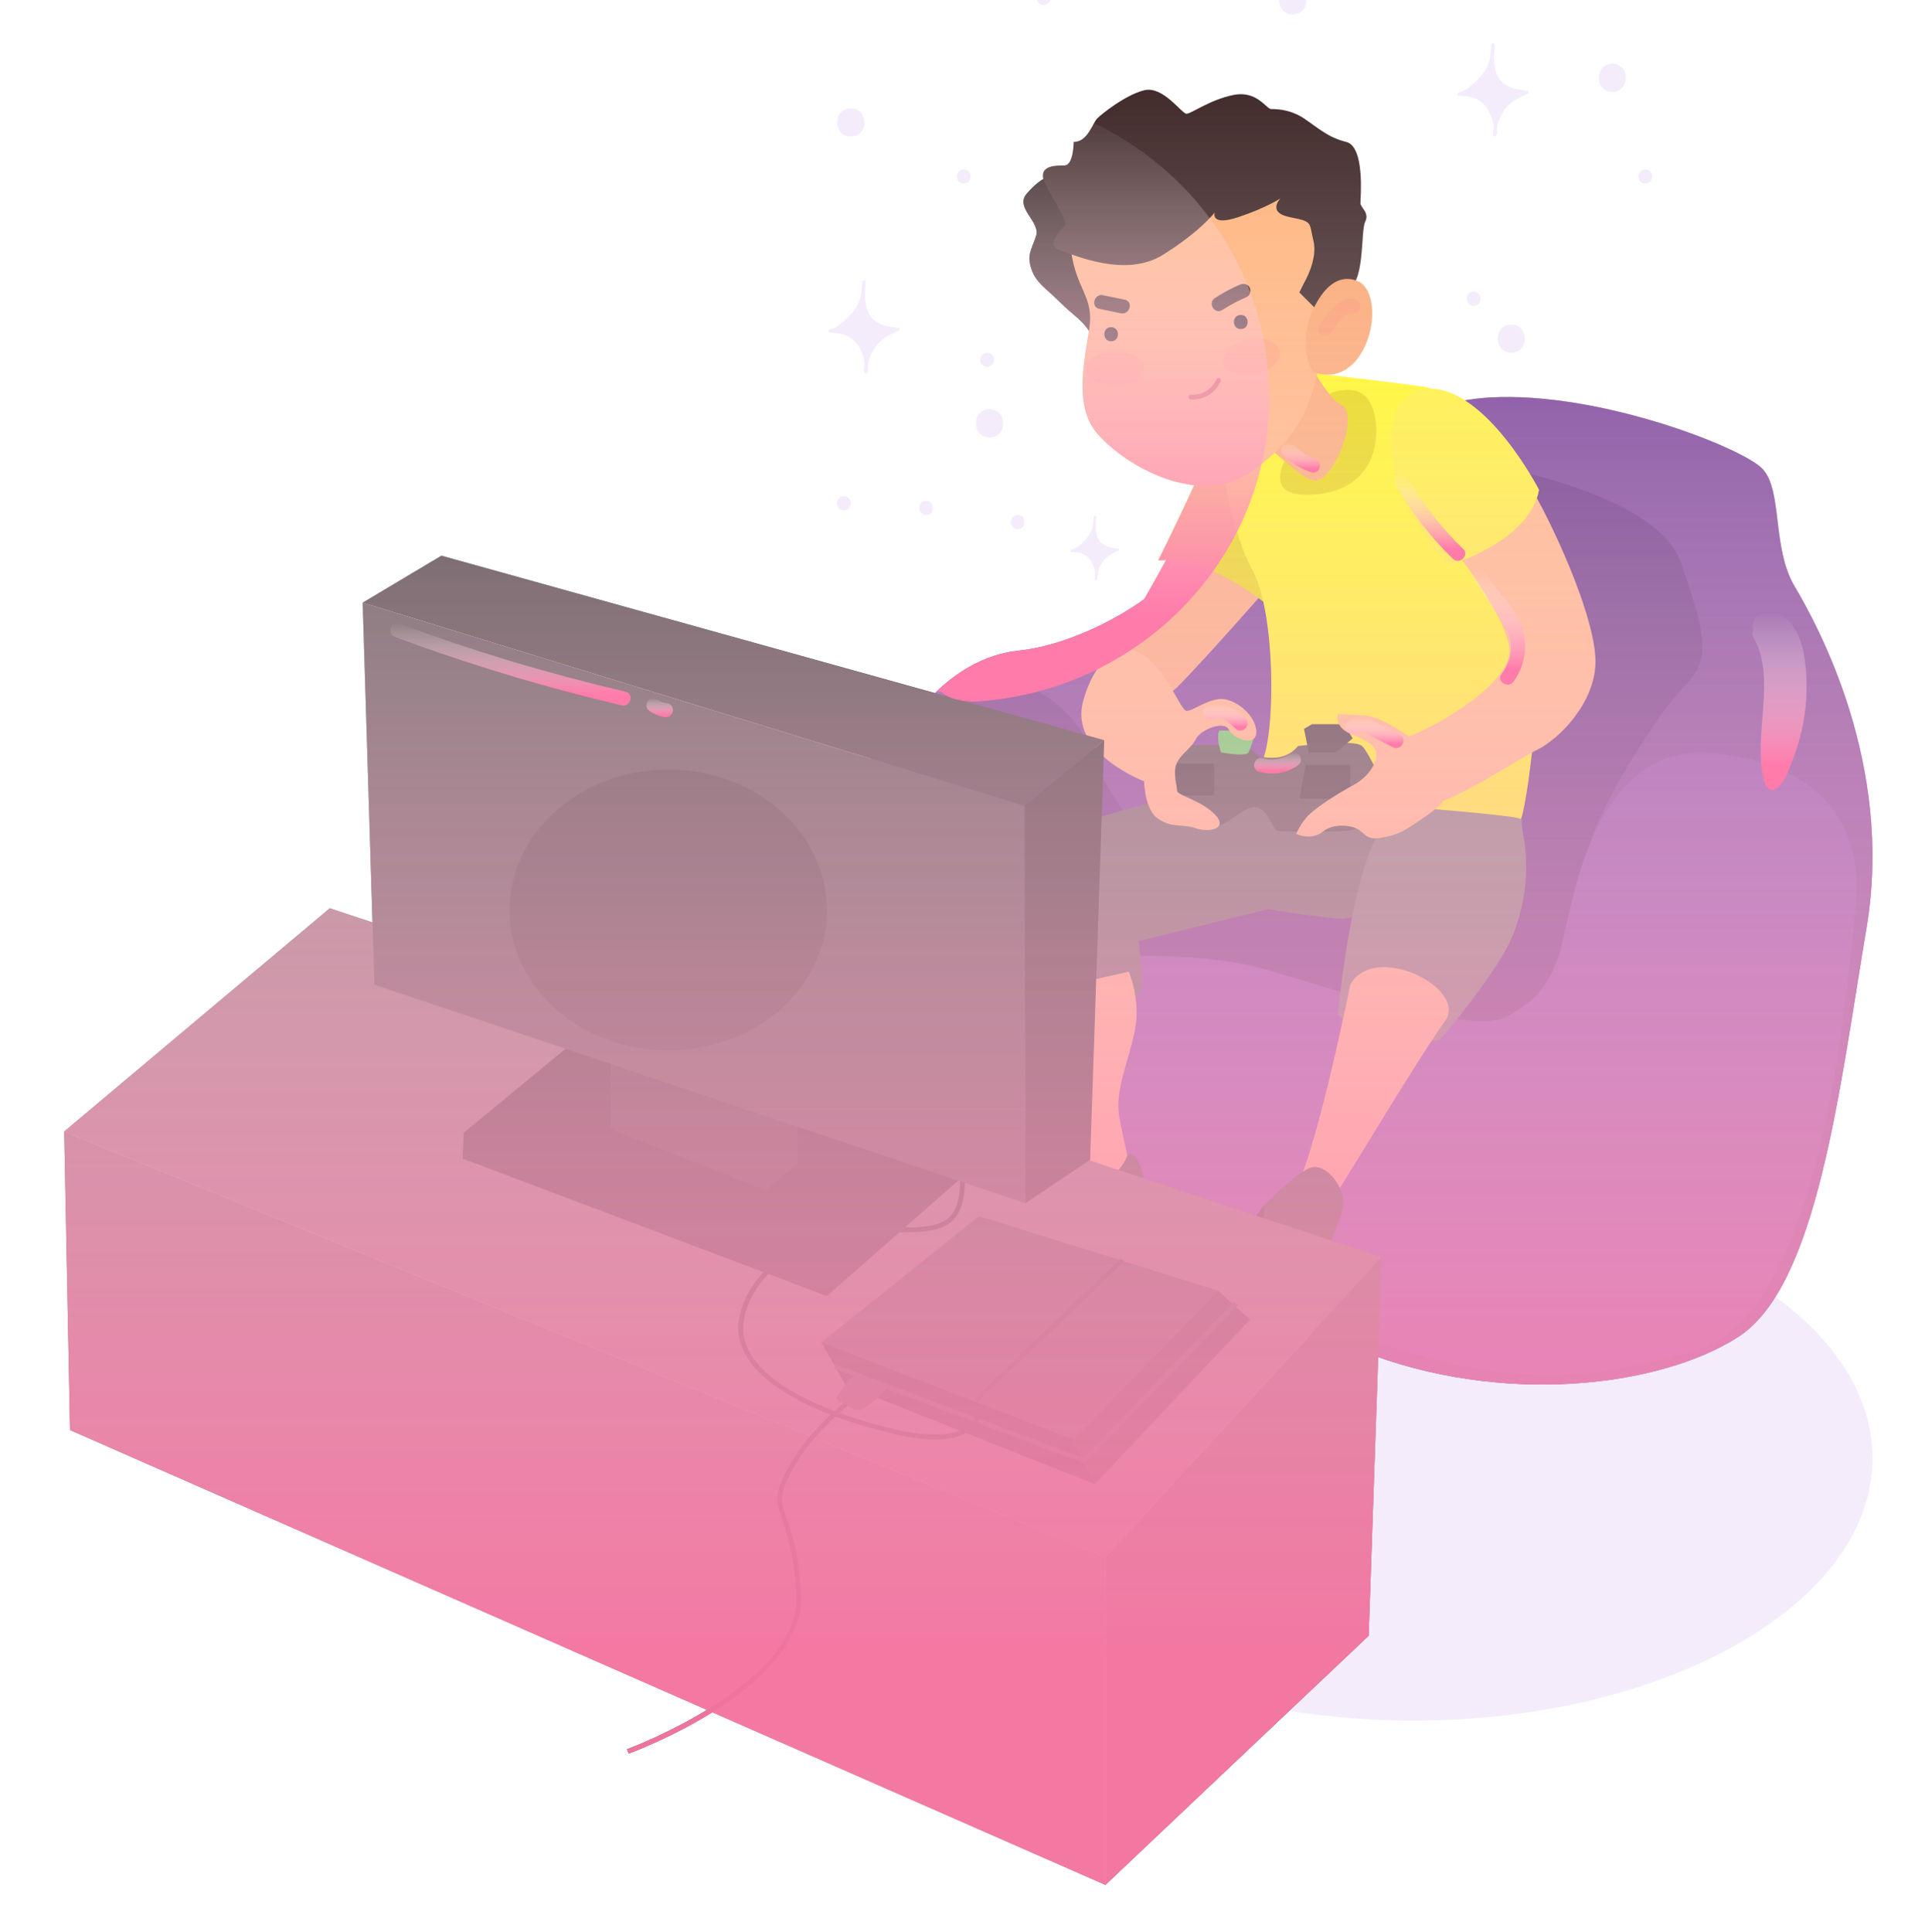 <svg version="1.2" xmlns="http://www.w3.org/2000/svg" viewBox="0 0 819 822" width="819" height="822">
	<title>2203354</title>
	<defs>
		<linearGradient id="g1" x2="1" gradientUnits="userSpaceOnUse" gradientTransform="matrix(0,763.725,-769.315,0,791.082,38.202)">
			<stop offset="0" stop-color="#ffffff" stop-opacity="0"/>
			<stop offset=".865" stop-color="#ff7baa" stop-opacity="1"/>
		</linearGradient>
		<linearGradient id="g2" x2="1" gradientUnits="userSpaceOnUse" gradientTransform="matrix(0,763.725,-769.315,0,791.082,38.202)">
			<stop offset="0" stop-color="#ffffff" stop-opacity="0"/>
			<stop offset=".865" stop-color="#ff7baa" stop-opacity="1"/>
		</linearGradient>
		<linearGradient id="g3" x2="1" gradientUnits="userSpaceOnUse" gradientTransform="matrix(0,259.744,-149.25,0,683.467,39.016)">
			<stop offset="0" stop-color="#ffffff" stop-opacity="0"/>
			<stop offset=".865" stop-color="#ff7baa" stop-opacity="1"/>
		</linearGradient>
		<linearGradient id="g4" x2="1" gradientUnits="userSpaceOnUse" gradientTransform="matrix(0,75.718,-23.12,0,881.068,260.363)">
			<stop offset="0" stop-color="#ffffff" stop-opacity="0"/>
			<stop offset=".865" stop-color="#ff7baa" stop-opacity="1"/>
		</linearGradient>
		<linearGradient id="g5" x2="1" gradientUnits="userSpaceOnUse" gradientTransform="matrix(0,35.093,-102.285,0,223.193,265.049)">
			<stop offset="0" stop-color="#ffffff" stop-opacity="0"/>
			<stop offset=".865" stop-color="#ff7baa" stop-opacity="1"/>
		</linearGradient>
		<linearGradient id="g6" x2="1" gradientUnits="userSpaceOnUse" gradientTransform="matrix(0,8.064,-11.301,0,283.556,297.01)">
			<stop offset="0" stop-color="#ffffff" stop-opacity="0"/>
			<stop offset=".865" stop-color="#ff7baa" stop-opacity="1"/>
		</linearGradient>
		<linearGradient id="g7" x2="1" gradientUnits="userSpaceOnUse" gradientTransform="matrix(0,12.871,-16.383,0,558.409,188.179)">
			<stop offset="0" stop-color="#ffffff" stop-opacity="0"/>
			<stop offset=".865" stop-color="#ff7baa" stop-opacity="1"/>
		</linearGradient>
		<linearGradient id="g8" x2="1" gradientUnits="userSpaceOnUse" gradientTransform="matrix(0,11.224,-18.913,0,524.714,299.6)">
			<stop offset="0" stop-color="#ffffff" stop-opacity="0"/>
			<stop offset=".865" stop-color="#ff7baa" stop-opacity="1"/>
		</linearGradient>
		<linearGradient id="g9" x2="1" gradientUnits="userSpaceOnUse" gradientTransform="matrix(0,13.078,-24.853,0,588.128,305.21)">
			<stop offset="0" stop-color="#ffffff" stop-opacity="0"/>
			<stop offset=".865" stop-color="#ff7baa" stop-opacity="1"/>
		</linearGradient>
		<linearGradient id="g10" x2="1" gradientUnits="userSpaceOnUse" gradientTransform="matrix(0,9.047,-19.88,0,545.598,320.046)">
			<stop offset="0" stop-color="#ffffff" stop-opacity="0"/>
			<stop offset=".865" stop-color="#ff7baa" stop-opacity="1"/>
		</linearGradient>
		<linearGradient id="g11" x2="1" gradientUnits="userSpaceOnUse" gradientTransform="matrix(0,37.62,-30.363,0,631.53,200.99)">
			<stop offset="0" stop-color="#ffffff" stop-opacity="0"/>
			<stop offset=".865" stop-color="#ff7baa" stop-opacity="1"/>
		</linearGradient>
		<linearGradient id="g12" x2="1" gradientUnits="userSpaceOnUse" gradientTransform="matrix(0,48.781,-22.285,0,691.118,242.467)">
			<stop offset="0" stop-color="#ffffff" stop-opacity="0"/>
			<stop offset=".865" stop-color="#ff7baa" stop-opacity="1"/>
		</linearGradient>
	</defs>
	<style>
		.s0 { opacity: .25;mix-blend-mode: multiply;fill: #d6b6f2 } 
		.s1 { fill: #6b3492 } 
		.s2 { fill: #58267e } 
		.s3 { fill: #783ca6 } 
		.s4 { fill: #2d1e1e } 
		.s5 { fill: #5b5b5b } 
		.s6 { fill: #727171 } 
		.s7 { fill: #f9a66e } 
		.s8 { fill: #e5da00 } 
		.s9 { fill: #fffb10 } 
		.s10 { fill: #ffb37b } 
		.s11 { fill: #422b2b } 
		.s12 { fill: #3f3f3f } 
		.s13 { fill: #282828 } 
		.s14 { fill: #4fd352 } 
		.s15 { fill: #fff429 } 
		.s16 { fill: #756666 } 
		.s17 { fill: #685d5d } 
		.s18 { fill: #564b4b } 
		.s19 { fill: #2d2d2d } 
		.s20 { fill: #212121 } 
		.s21 { fill: #ce5252 } 
		.s22 { opacity: .21;mix-blend-mode: multiply;fill: #ff7b7b } 
		.s23 { fill: #231f20 } 
		.s24 { opacity: .72;mix-blend-mode: multiply;fill: url(#g1) } 
		.s25 { opacity: .72;mix-blend-mode: multiply;fill: url(#g2) } 
		.s26 { fill: url(#g3) } 
		.s27 { mix-blend-mode: overlay;fill: url(#g4) } 
		.s28 { mix-blend-mode: overlay;fill: url(#g5) } 
		.s29 { mix-blend-mode: overlay;fill: url(#g6) } 
		.s30 { mix-blend-mode: overlay;fill: url(#g7) } 
		.s31 { mix-blend-mode: overlay;fill: url(#g8) } 
		.s32 { mix-blend-mode: overlay;fill: url(#g9) } 
		.s33 { mix-blend-mode: overlay;fill: url(#g10) } 
		.s34 { mix-blend-mode: overlay;fill: url(#g11) } 
		.s35 { mix-blend-mode: overlay;fill: url(#g12) } 
		.s36 { fill: #1d262d } 
	</style>
	<g id="BACKGROUND">
	</g>
	<g id="OBJECTS">
		<g id="&lt;Group&gt;">
			<g id="&lt;Group&gt;">
				<path id="&lt;Path&gt;" class="s0" d="m796.7 620.4c0 61.6-87.4 111.6-195.2 111.6-107.8 0-195.2-50-195.2-111.6 0-61.7 87.4-111.6 195.2-111.6 107.8 0 195.2 49.9 195.2 111.6z"/>
				<g id="&lt;Group&gt;">
					<g id="&lt;Group&gt;">
						<g id="&lt;Group&gt;">
							<g id="&lt;Group&gt;">
								<path id="&lt;Path&gt;" class="s1" d="m387.5 307.1c0 0 17-27.3 46-30.3 29-3 67.7-26.7 73.7-44.4 6-17.6 80.3-60.6 126.6-63.3 46.4-2.7 107.4 21.3 116 30.3 8.7 9 4 33.7 13.7 50 9.7 16.4 42.3 75.4 30.7 145-11.7 69.7-21 152.7-54.7 174.4-33.7 21.6-101 29.3-160 6-59-23.4-194-63-194-63l-37-168.7z"/>
								<path id="&lt;Path&gt;" class="s2" d="m625.8 196.4c0 0 78.4 11.4 89.4 43 11 31.7 12.6 41.4 1.6 52.4-11 11-33 46.3-39 63.3-6 17-19 83-19 83l-52.6 14.7-94.4-23-53-14-19-40.7-47.6-34.3c0 0-7-44 20.6-50.7 27.7-6.7 48.4 17.7 52.4 31.3 4 13.7 19 32 19 32 0 0 85.6-26.3 83.6-54.6-2-28.4 9.7-112.7 58-102.4z"/>
								<path id="&lt;Path&gt;" class="s3" d="m472.5 407.1c0 0 39.7-2.7 67.3 5.7 27.7 8.3 86.4 27.3 100.7 20 14.3-7.4 21-16 25.3-36.4 4.4-20.3 15.7-81 63.4-76 47.6 5 63.6 32.7 60.3 65-3.3 32.4-13.7 173-67.7 189-54 16-89.6 14.4-151.3-9-61.7-23.3-142.7-49-142.7-49l-4-96.6c0 0 24.4-17.7 48.7-12.7z"/>
							</g>
							<path id="&lt;Path&gt;" class="s4" d="m436.8 82.4c-5.2 6 6 12 4 18-2 6-4 8-2 14 2 6 6 8 12 14 6 6 9.4 7.4 12.7 12.7 3.3 5.3 11.3 19.3 15.3 3.3 4-16 7.4-20 3.7-32-3.7-12-13.7-26-13.7-26l-14-6c0 0-4-14-18 2z"/>
							<path id="&lt;Path&gt;" class="s5" d="m459.2 350.1c0 0 60.6-17.7 69-17.7 8.3 0 72.3 4.4 72.3 4.4l1 44.6c0 0-22 10-32 9.4-10-0.7-30-4-30-4 0 0-45.5 11.3-54.5 13.4q-0.8 0.1-1.2 0.2c-4.6 1 0.7-0.1 0.7-0.1 0 0 1.7 14.1 1.3 19.5-0.3 5.3-18.3 15.3-24.6 16-6.4 0.6-12.7-2.7-12.7-2.7l4-76z"/>
							<path id="&lt;Path&gt;" class="s6" d="m569.2 431.4c0 0 7.3-78.3 24-83.3 16.6-5 25.3-29.3 31.3-31 6-1.7 23.3-6.3 23.3-6.3 0 0-2 34 0.4 45.3 2.3 11.3 2 33-9.7 51.7-11.7 18.6-26 34.6-26 34.6 0 0-30.3 5.7-43.3-11z"/>
							<path id="&lt;Path&gt;" class="s7" d="m504.8 222.4c0 0-28 52-34 58-6 6 18 24 30 12 12-12 40-44 40-44 0 0-26-24-36-26z"/>
							<path id="&lt;Path&gt;" class="s8" d="m492.8 238.4c0 0 10-20 18-38 8-18 34 4 36 10 2 6-4 50-4 50 0 0-26-24-50-22z"/>
							<path id="&lt;Path&gt;" class="s9" d="m518.8 190.4c0 0 4 34 14 52 10 18 10 70 4 82-6 12 24 16 24 16 0 0 84 6 86 8 2 2 12-72 6-92-6-20-18-88-48-92-30-4-50-6-50-6z"/>
							<path id="&lt;Path&gt;" class="s8" d="m552.8 186.4c0 0-22 26 6 24 28-2 28-26 26-34-2-8-6-12-16-10-10 2-16 20-16 20z"/>
							<path id="&lt;Path&gt;" class="s7" d="m550.8 142.4c0 0 12 26 20 30 8 4-4 34-12 32-8-2-16-14-24-16-8-2 2-50 16-46z"/>
							<path id="&lt;Path&gt;" class="s10" d="m467.8 79.4c0 0-14 14-12 28 2 14 8 18 8 28 0 10-9 35 3 49 12 14 44 32 66 16 22-16 26-30 30-54 4-24 4-72-16-74-20-2-54-14-79 7z"/>
							<path id="&lt;Path&gt;" class="s11" d="m456.8 60.4c0 0 0 10-4 10-3.4 0-9.9 0-9 5.2q0.2 1.2 1 2.8c4 8 10 16 8 18-2 2-8 8-2 10 6 2 28 12 44 2 16-10 22-18 22-18 0 0-2 6 10 2 12-4 18-8 18-8 0 0-6 6 4 8 10 2 8 2 10 10 2 8-4 18-4 18l-2 4 8 8c0 0 4-10 12-10 8 0 6-24 8-28 2-4-2-6-2-8 0-2 2-24-6-26-8-2-12-6-18-10-6-4-12-4-14-4-2 0-6-8-16-6-10 2-18 8-20 8-2 0-10-12-18-10-8 2-18 10-20 12-2 2-4 10-10 10z"/>
							<path id="&lt;Path&gt;" class="s7" d="m556.8 136.4c0 0 6.7-22 20.4-17 13.6 5 5.6 47-18.4 39 0 0-6-8-2-22z"/>
							<path id="&lt;Path&gt;" class="s10" d="m615.8 230.1c0 0 24.7 30.3 26.4 46 1.6 15.7-37.7 36.7-46.4 38.3-8.6 1.7-3 30 9.7 28.7 12.7-1.3 38.7-19.3 48.3-24 9.7-4.7 25-20.3 25-37.7 0-17.3-15.3-52.3-26.3-72-11-19.6-36.7 20.7-36.7 20.7z"/>
							<path id="&lt;Path&gt;" class="s12" d="m499.2 317.4c0 0 29-1.6 32.6 1 3.7 2.7 2.4 4 9.7 4 7.3 0 10.7-5 10.7-5 0 0 24.1-3.1 27.3 0 3.2 3.2 9.7 17.7 9.7 19 0 1.4-7 16.4-15.4 17-8.3 0.7-29.3 0.4-30.6 0-1.4-0.3-4-10-9.4-10-5.3 0-11.6 8.4-17.6 8-6-0.3-21.4-12.6-21.4-12.6 0 0-7-15 4.4-21.4z"/>
							<path id="&lt;Path&gt;" class="s13" d="m554.8 310.1l3.4-2h13.6l3.7 6-7 6h-11.7z"/>
							<path id="&lt;Path&gt;" class="s14" d="m518.8 310.8h15.7c0 0-2.3 7.3-3.3 9.3-1 2-11.7 0-11.7 0 0 0-2.3-6.3-0.7-9.3z"/>
							<path id="&lt;Path&gt;" class="s13" d="m497.8 324.8h18.7v13.6h-19.7z"/>
							<path id="&lt;Path&gt;" class="s13" d="m555.5 325.4h19v14.4h-21.7z"/>
							<path id="&lt;Path&gt;" class="s10" d="m574.5 418.8c0 0-16 79.6-25.3 90.3-9.4 10.7 3.6 18 7.6 17.3 4-0.6 5.4-8.6 11.4-18 6-9.3 36.6-60.3 46.6-74 10-13.6-29.6-34-40.3-15.6z"/>
							<path id="&lt;Path&gt;" class="s13" d="m538.2 512.4c0 0 9.3-8.3 20.3-1.6 11 6.6 7.3 14.6 4.7 22.3-2.7 7.7-17.7 25-17.7 25l-24-24.3z"/>
							<path id="&lt;Path&gt;" class="s12" d="m537.2 520.8l1-8.4c0 0 13-13.3 19.3-15.6 6.3-2.4 15 8.3 14 16-1 7.6-10 25.3-10 25.3 0 0-27-5.3-24.3-17.3z"/>
							<path id="&lt;Path&gt;" class="s10" d="m480.2 413.4c0 0 5.3 11.7 2.6 25-2.6 13.4-8.6 25.4-6.6 36.7 2 11.3 5.3 24.3 5.3 24.3 0 0-15.7 14-23.3 10-7.7-4 0.6-62.3 0.6-62.3l3.7-29.7z"/>
							<path id="&lt;Path&gt;" class="s12" d="m451.5 497.1c0 0 4.3-4.7 8-1 3.7 3.7 12 6 15.7 2.3 3.6-3.6 4.3-6.6 4.3-6.6 0 0 2.3-3 5.3 3.3 3 6.3 3.7 23 3.7 23l-24.7 9.7-21-11z"/>
							<path id="&lt;Path&gt;" class="s15" d="m594.8 208.4c0 0 12 24 22 32 0 0 34-10 38-32 0 0-22.6-44-47.3-43-24.7 1-12.7 43-12.7 43z"/>
							<path id="&lt;Path&gt;" class="s10" d="m606.5 318.4c0 0-16.7-13.3-25.7-14-9-0.6-11.6-0.6-11.6-0.6 0 0-1.4 5.3 4.6 8 6 2.6 11 4.6 11.7 8.3 0.7 3.7-2.7 10-9.3 13.7-6.7 3.6-17 10-20.4 14-3.3 4-4.3 7-4.3 7 0 0 6.3 3 11.3-1 5-4 12.7-2.4 15-1 2.4 1.3 3.7 5 10 3.6 6.4-1.3 8.4-2 15.7-7 7.3-5 10.7-7.3 12.7-12.6 2-5.4 5.3-16.4-9.7-18.4z"/>
							<path id="&lt;Path&gt;" class="s10" d="m478.8 276.4c0 0-12 0-18 22-6 22 26 34 26 34 0 0 0 12 6 16 6 4 10 2 16 4 6 2 14 0 8-6-6-6-16-8-16-10 0-2-2-8 0-12 2-4 6-6 8-10 2-4 12-8 14-4 2 4 12 7.7 11.7 0.7-0.3-7-9.3-14.3-15.7-13.7-6.3 0.7-11 5-14 5-3 0-11.6-26.6-26-26z"/>
							<path id="&lt;Path&gt;" class="s16" d="m27.3 481.4l113-95 447.5 148.5-117.5 127.5z"/>
							<path id="&lt;Path&gt;" class="s17" d="m29.8 608.4l-2.5-127 443 181v139.5z"/>
							<path id="&lt;Path&gt;" class="s18" d="m582.3 695.9l-112 106v-139.5l117.5-127.5z"/>
							<path id="&lt;Path&gt;" class="s19" d="m154.3 256.4l33.5-20 282 78.5-34 28z"/>
							<path id="&lt;Path&gt;" class="s20" d="m463.8 493.4l6-178.5-34 28 0.5 169z"/>
							<path id="&lt;Path&gt;" class="s20" d="m197.3 481.9l54-44.5 166.5 56-66 58-155-58.5z"/>
							<path id="&lt;Path&gt;" class="s12" d="m349.5 571.1l67-53.7 101.7 31.7-61.4 63.3z"/>
							<path id="&lt;Path&gt;" class="s20" d="m465.8 631.4l-9-19-107.3-41.3 10.3 18.3z"/>
							<path id="&lt;Path&gt;" class="s19" d="m518.2 549.1l13.6 12.3-66 70-9-19z"/>
							<g id="&lt;Group&gt;">
								<path id="&lt;Path&gt;" class="s19" d="m415.9 596.5l-1.4-1.5 62.3-59.6 1.4 1.4z"/>
							</g>
							<g id="&lt;Group&gt;">
								<path id="&lt;Path&gt;" class="s12" d="m461.4 622.6l-106.6-40.2 0.7-1.9 105.4 39.8 64.2-66.6 1.5 1.4z"/>
							</g>
							<g id="&lt;Group&gt;">
								<path id="&lt;Path&gt;" class="s20" d="m398 612.4q-8.6 0-20.4-3c-43.8-11-66.8-28.7-63.1-48.5 3.8-20.3 25.3-35.9 52.3-38.1 5.2-0.5 10.2-0.5 14.6-0.5 16.9-0.1 27.1-0.1 27.1-20.2h2c0 22.1-12.2 22.1-29.1 22.2-4.4 0-9.3 0-14.5 0.5-26 2.1-46.8 17.1-50.4 36.5-3.5 18.6 19 35.4 61.6 46.2 20.4 5.1 29.6 2.4 33.7-0.7 3.6-2.7 3.7-6 3.7-6.1l2 0.1c0 0.2-0.1 4.3-4.5 7.6q-5.2 4-15 4z"/>
							</g>
							<g id="&lt;Group&gt;">
								<path id="&lt;Path&gt;" class="s20" d="m267.5 746l-0.7-1.8c0.8-0.3 74.3-27.6 72-66-1-17.2-4-25.8-5.9-31.5-2.7-7.7-3.9-11.2 3.1-23.4 12-21 33.8-34.3 34-34.4l1 1.7c-0.2 0.1-21.6 13.1-33.3 33.7-6.5 11.4-5.6 14.2-3 21.8 2.1 5.8 5.1 14.5 6.1 31.9 1 16.6-11.4 33.7-35.9 49.3-18.3 11.7-37.2 18.7-37.4 18.7z"/>
							</g>
							<path id="&lt;Path&gt;" class="s12" d="m355.7 595.1c0 0 8.1 5.8 10.6 4.8 2.5-1 11-9 11-9 0 0-9.1-6-13-5.5-3.8 0.5-8.6 9.7-8.6 9.7z"/>
							<path id="&lt;Path&gt;" class="s19" d="m259.8 445.4v35l66 26 13.5-11.5v-40z"/>
							<path id="&lt;Path&gt;" class="s12" d="m159.3 418.9l277 93-0.5-169-281.5-86.5z"/>
							<path id="&lt;Path&gt;" class="s19" d="m351.8 387.2c0 33-30.2 59.7-67.5 59.7-37.2 0-67.5-26.7-67.5-59.7 0-33 30.3-59.8 67.5-59.8 37.3 0 67.5 26.8 67.5 59.8z"/>
						</g>
						<path id="&lt;Path&gt;" class="s21" d="m517.6 161.3c-2.1 4.4-6.1 6.9-10.9 6.7-1.3-0.1-1.3 1.9 0 2 5.4 0.2 10.3-2.7 12.6-7.7 0.6-1.1-1.1-2.1-1.7-1z"/>
						<path id="&lt;Path&gt;" class="s22" d="m486.6 156.8c0 4.2-5.5 7.6-12.3 7.6-6.8 0-12.2-3.4-12.2-7.6 0-4.1 5.4-7.5 12.2-7.5 6.8 0 12.3 3.4 12.3 7.5z"/>
						<path id="&lt;Path&gt;" class="s22" d="m544.5 149.3c0.9 4.1-3.8 8.5-10.4 10-6.6 1.4-12.7-0.7-13.6-4.8-0.9-4.1 3.8-8.6 10.4-10.1 6.6-1.4 12.7 0.8 13.6 4.9z"/>
						<path id="&lt;Path&gt;" class="s23" d="m527.9 134c-3.9 0-3.9 6 0 6 3.9 0 3.9-6 0-6z"/>
						<path id="&lt;Path&gt;" class="s23" d="m472.7 139.2c-3.8 0-3.8 6 0 6 3.9 0 3.9-6 0-6z"/>
						<path id="&lt;Path&gt;" class="s11" d="m478.5 127.5q-4.6-1-9.2-1.9c-3.8-0.8-5.4 5-1.6 5.8q4.6 0.9 9.2 1.9c3.8 0.7 5.4-5 1.6-5.8z"/>
						<path id="&lt;Path&gt;" class="s11" d="m531.6 122.2c-0.9-1.5-2.6-1.7-4.1-1.1q-5.5 2.4-10.6 5.7c-3.2 2-0.2 7.2 3.1 5.1q5-3.2 10.5-5.6c1.5-0.6 1.8-2.8 1.1-4.1z"/>
						<path id="&lt;Path&gt;" class="s22" d="m575.8 127.2c-7.3-0.3-10.8 6.3-14.6 11.4-2.3 3.1 2.9 6.1 5.2 3 2.4-3.2 4.7-8.6 9.4-8.4 3.9 0.2 3.9-5.8 0-6z"/>
					</g>
					<g id="&lt;Group&gt;">
						<path id="&lt;Path&gt;" class="s0" d="m368.3 121c-0.3 1.8-0.3 3.5-0.3 5.3q0.1 2.7 0.9 5.2c1.1 3.8 4 6.1 8.2 7.2 1.5 0.4 3.1 0.6 4.6 0.7 0.2 0.1 0.4 0.1 0.6 0.1 0.5 0.2 0.6 0.6 0.2 1-0.3 0.3-0.7 0.5-1.1 0.6-2.3 1-4.4 2.2-6.3 3.7-2.4 1.9-3.9 4.4-4.9 7-0.6 1.4-1.1 2.9-0.9 4.5 0.1 0.5 0 1.1-0.2 1.7 0 0.1 0 0.2-0.1 0.3-0.1 0.4-0.4 0.6-0.8 0.6-0.4-0.1-0.6-0.4-0.6-0.7 0-0.7-0.1-1.4 0.1-2 0.2-1.1 0.1-2.1-0.1-3.2-0.5-2-1.2-4-2.4-5.8-1.1-1.8-2.6-3.2-4.7-4.2-1.3-0.7-2.7-1-4.2-1.2-0.9-0.1-1.8-0.2-2.7-0.2-0.7 0-1.1-0.2-1.1-0.6 0-0.4 0.3-0.9 0.9-1 1.4-0.3 2.6-0.9 3.6-1.7 2.9-2.2 5.5-4.7 7.3-7.7 1.4-2.2 2.1-4.5 2.3-7q0.1-1.6 0.2-3.1 0-0.5 0.2-0.9 0.2-0.4 0.8-0.3c0.3 0 0.5 0.2 0.5 0.5q0 0.6 0 1.2z"/>
						<path id="&lt;Path&gt;" class="s0" d="m635.9 20.1c-0.3 1.8-0.3 3.6-0.2 5.4q0 2.6 0.8 5.2c1.1 3.8 4 6 8.3 7.1 1.5 0.4 3 0.6 4.6 0.8 0.1 0 0.3 0 0.5 0.1 0.5 0.1 0.7 0.6 0.3 1-0.3 0.3-0.8 0.4-1.2 0.6-2.3 0.9-4.4 2.2-6.2 3.6-2.5 2-3.9 4.4-5 7-0.6 1.5-1 2.9-0.9 4.5 0.1 0.6 0.1 1.1-0.1 1.7-0.1 0.1-0.1 0.2-0.1 0.4-0.2 0.3-0.4 0.6-0.9 0.5-0.4-0.1-0.6-0.4-0.6-0.7 0-0.7-0.1-1.3 0.1-2 0.2-1.1 0.2-2.1-0.1-3.1-0.5-2.1-1.2-4-2.3-5.9-1.2-1.7-2.7-3.2-4.8-4.2-1.3-0.6-2.7-1-4.2-1.1-0.9-0.1-1.8-0.2-2.7-0.2-0.7 0-1.1-0.3-1.1-0.7 0-0.4 0.4-0.8 0.9-0.9 1.4-0.3 2.6-1 3.6-1.7 2.9-2.3 5.5-4.8 7.3-7.7 1.4-2.2 2.1-4.6 2.3-7.1q0.1-1.5 0.2-3.1 0-0.4 0.2-0.8 0.3-0.5 0.8-0.4c0.3 0.1 0.5 0.3 0.5 0.5q0 0.6 0 1.2z"/>
						<path id="&lt;Path&gt;" class="s0" d="m466.3 220.6c-0.2 1.3-0.2 2.5-0.2 3.7q0.1 1.9 0.6 3.6c0.8 2.6 2.7 4.2 5.7 5 1 0.2 2.1 0.4 3.2 0.5q0.2 0 0.3 0c0.4 0.1 0.5 0.5 0.2 0.7-0.2 0.2-0.5 0.3-0.8 0.4q-2.4 1-4.3 2.6c-1.7 1.3-2.7 3-3.4 4.8-0.4 1-0.7 2-0.6 3.1q0.1 0.6-0.1 1.1c-0.1 0.1-0.1 0.2-0.1 0.3-0.1 0.2-0.3 0.4-0.6 0.4-0.3-0.1-0.4-0.3-0.4-0.5 0-0.5 0-0.9 0.1-1.4 0.1-0.7 0.1-1.5-0.1-2.2-0.4-1.4-0.8-2.7-1.6-4-0.8-1.2-1.8-2.2-3.3-2.9-0.9-0.4-1.9-0.7-2.9-0.8q-0.9-0.1-1.8-0.1c-0.5 0-0.8-0.2-0.8-0.5 0-0.3 0.2-0.5 0.6-0.6 1-0.2 1.8-0.7 2.5-1.2 2-1.6 3.8-3.3 5-5.3 1-1.5 1.5-3.2 1.6-4.9q0.1-1 0.1-2.1 0.1-0.3 0.2-0.6 0.2-0.3 0.5-0.2c0.3 0 0.4 0.1 0.4 0.3q0 0.4 0 0.8z"/>
						<path id="&lt;Path&gt;" class="s0" d="m420 150.1c-3.9 0-3.9 6 0 6 3.9 0 3.9-6 0-6z"/>
						<path id="&lt;Path&gt;" class="s0" d="m394 213.1c-3.9 0-3.9 6 0 6 3.9 0 3.9-6 0-6z"/>
						<path id="&lt;Path&gt;" class="s0" d="m433 219.1c-3.9 0-3.9 6 0 6 3.9 0 3.9-6 0-6z"/>
						<path id="&lt;Path&gt;" class="s0" d="m627 124.1c-3.9 0-3.9 6 0 6 3.9 0 3.9-6 0-6z"/>
						<path id="&lt;Path&gt;" class="s0" d="m700 72.1c-3.9 0-3.9 6 0 6 3.9 0 3.9-6 0-6z"/>
						<path id="&lt;Path&gt;" class="s0" d="m444-3.9c-3.9 0-3.9 6 0 6 3.9 0 3.9-6 0-6z"/>
						<path id="&lt;Path&gt;" class="s0" d="m421 174.1c-7.7 0-7.7 12 0 12 7.7 0 7.7-12 0-12z"/>
						<path id="&lt;Path&gt;" class="s0" d="m550-5.9c-7.7 0-7.7 12 0 12 7.7 0 7.7-12 0-12z"/>
						<path id="&lt;Path&gt;" class="s0" d="m643 138.1c-7.7 0-7.7 12 0 12 7.7 0 7.7-12 0-12z"/>
						<path id="&lt;Path&gt;" class="s0" d="m686 27.1c-7.7 0-7.7 12 0 12 7.7 0 7.7-12 0-12z"/>
						<path id="&lt;Path&gt;" class="s0" d="m362 46.1c-7.7 0-7.7 12 0 12 7.7 0 7.7-12 0-12z"/>
						<path id="&lt;Path&gt;" class="s0" d="m410 72.1c-3.9 0-3.9 6 0 6 3.9 0 3.9-6 0-6z"/>
						<path id="&lt;Path&gt;" class="s0" d="m359 211.1c-3.9 0-3.9 6 0 6 3.9 0 3.9-6 0-6z"/>
					</g>
				</g>
			</g>
			<path id="&lt;Compound Path&gt;" fill-rule="evenodd" class="s24" d="m794.2 394.4c-11.7 69.7-21 152.7-54.7 174.4-32.4 20.8-95.8 28.7-153.1 8.5l-4.1 118.6-112 106-167.2-73.4c-17.8 11-35.4 17.5-35.6 17.5l-0.7-1.8c0.4-0.2 16.9-6.3 34-16.7l-271-119.1-2.5-127 113-95 18.2 6.1-4.2-136.1 33.5-20 209.9 58.5c7.9-7.7 20.1-16.5 35.8-18.1 17.3-1.8 38.1-11 53.3-21.9 3.3-5.6 6.5-11.4 9.3-16.6q-1.6 0-3.3 0.1c0 0 7.9-15.8 15.3-32-16.7-1.8-33.3-12.7-41.3-22-10.2-11.9-5.2-31.7-3.5-43.6-3.2-5.1-6.6-6.5-12.5-12.4-6-6-10-8-12-14-2-6 0-8 2-14 2-6-9.2-12-4-18 2.8-3.1 5.2-5.1 7.2-6.3-0.1-0.1-0.1-0.3-0.2-0.5-0.9-5.2 5.6-5.2 9-5.2 4 0 4-10 4-10 6 0 8-8 10-10 2-2 12-10 20-12 8-2 16 10 18 10 2 0 10-6 20-8 10-2 14 6 16 6 2 0 8 0 14 4 6 4 10 8 18 10 8 2 6 24 6 26 0 2 4 4 2 8-1.5 3.1-0.7 18.3-3.9 24.9q0.1 0.1 0.3 0.1c12.7 4.7 6.7 41.1-13.4 40 8.6 0.9 23 2.6 41 5 1.4 0.2 2.8 0.6 4.1 1 5 0.2 9.8 2 14.3 4.9 3.7-0.6 7.2-1 10.6-1.2 46.4-2.7 107.4 21.3 116 30.3 8.7 9 4 33.7 13.7 50 9.7 16.4 42.3 75.4 30.7 145zm-232.1-235.2q-0.8-0.1-1.6-0.3 0 0 0 0.1 0.7 0.1 1.6 0.2z"/>
			<path id="&lt;Compound Path&gt;" fill-rule="evenodd" class="s25" d="m794.2 394.4c-11.7 69.7-21 152.7-54.7 174.4-32.4 20.8-95.8 28.7-153.1 8.5l-4.1 118.6-112 106-167.2-73.4c-17.8 11-35.4 17.5-35.6 17.5l-0.7-1.8c0.4-0.2 16.9-6.3 34-16.7l-271-119.1-2.5-127 113-95 18.2 6.1-4.2-136.1 33.5-20 209.9 58.5c7.9-7.7 20.1-16.5 35.8-18.1 17.3-1.8 38.1-11 53.3-21.9 3.3-5.6 6.5-11.4 9.3-16.6q-1.6 0-3.3 0.1c0 0 7.9-15.8 15.3-32-16.7-1.8-33.3-12.7-41.3-22-10.2-11.9-5.2-31.7-3.5-43.6-3.2-5.1-6.6-6.5-12.5-12.4-6-6-10-8-12-14-2-6 0-8 2-14 2-6-9.2-12-4-18 2.8-3.1 5.2-5.1 7.2-6.3-0.1-0.1-0.1-0.3-0.2-0.5-0.9-5.2 5.6-5.2 9-5.2 4 0 4-10 4-10 6 0 8-8 10-10 2-2 12-10 20-12 8-2 16 10 18 10 2 0 10-6 20-8 10-2 14 6 16 6 2 0 8 0 14 4 6 4 10 8 18 10 8 2 6 24 6 26 0 2 4 4 2 8-1.5 3.1-0.7 18.3-3.9 24.9q0.1 0.1 0.3 0.1c12.7 4.7 6.7 41.1-13.4 40 8.6 0.9 23 2.6 41 5 1.4 0.2 2.8 0.6 4.1 1 5 0.2 9.8 2 14.3 4.9 3.7-0.6 7.2-1 10.6-1.2 46.4-2.7 107.4 21.3 116 30.3 8.7 9 4 33.7 13.7 50 9.7 16.4 42.3 75.4 30.7 145zm-232.1-235.2q-0.8-0.1-1.6-0.3 0 0 0 0.1 0.7 0.1 1.6 0.2z"/>
			<g id="&lt;Group&gt;" style="mix-blend-mode: overlay">
				<path id="&lt;Path&gt;" class="s26" d="m465.5 52.4c-1.7 3.1-4 8-8.7 8 0 0 0 10-4 10-3.4 0-9.9 0-9 5.2 0.1 0.2 0.1 0.4 0.2 0.5-2 1.2-4.4 3.2-7.2 6.3-5.2 6 6 12 4 18-2 6-4 8-2 14 2 6 6 8 12 14 5.9 5.9 9.3 7.3 12.5 12.4-1.7 11.9-6.7 31.7 3.5 43.6 8 9.3 24.6 20.2 41.3 22-7.4 16.2-15.3 32-15.3 32q1.7-0.1 3.3-0.1c-2.8 5.2-6 11-9.3 16.6-15.2 10.9-36 20.1-53.3 21.9-15.1 1.5-27 9.7-34.8 17.2q0 0 0.1 0.1c0.7-0.1 1.5 0.1 2.3 0.7 3.5 3 8.7 3.5 13.7 3.7 69.9-4.2 125.2-60.6 125.2-129.6 0-51.1-30.3-95.3-74.5-116.5z"/>
			</g>
			<path id="&lt;Path&gt;" class="s27" d="m755.9 261c-6.4-2.2-11.3 1.6-10 7.2-0.5 0.8-0.5 1.8 0 2.8 10.2 17.6-0.3 41.6 4.5 60.9 0.4 1.5 1 3.3 2.4 3.9 5.2 2.3 9.4-11.1 10.5-14.1 3.4-9.2 5.3-19 5.3-28.8 0.1-10-1.1-27.8-12.7-31.9z"/>
			<path id="&lt;Path&gt;" class="s28" d="m266.2 294.3c-32.8-7.7-65-17.3-96.5-29.1-3.7-1.3-5.2 4.5-1.6 5.8 31.5 11.7 63.7 21.4 96.5 29.1 3.7 0.8 5.3-5 1.6-5.8z"/>
			<path id="&lt;Path&gt;" class="s29" d="m283.3 299.1c-0.9-0.1-2.4-0.6-3.2-1.2-1.2-1.1-3-1.3-4.2 0-1 1-1.3 3.2 0 4.2 2.2 1.7 4.6 2.7 7.4 3 1.6 0.1 3-1.5 3-3 0-1.8-1.3-2.9-3-3z"/>
			<path id="&lt;Path&gt;" class="s30" d="m559.5 195.1c-3.6-1.2-6.7-3.2-9.3-6-2.6-2.8-6.8 1.4-4.2 4.3 3.2 3.5 7.3 6 11.9 7.5 3.7 1.2 5.2-4.6 1.6-5.8z"/>
			<path id="&lt;Path&gt;" class="s31" d="m529.9 305.7c-4.6-4.3-10-7.9-16.4-5.1-3.5 1.6-0.5 6.7 3 5.2 3.4-1.5 7 2.1 9.2 4.2 2.8 2.6 7-1.6 4.2-4.3z"/>
			<path id="&lt;Path&gt;" class="s32" d="m595.6 312.7c-4.1-2.1-8.2-4.6-12.5-6.4-3.2-1.3-6.5-1.7-9.5 0.3-3.2 2.1-0.2 7.3 3.1 5.2 2.3-1.6 5.5 0.6 7.6 1.8q4.1 2.1 8.3 4.3c3.4 1.8 6.4-3.4 3-5.2z"/>
			<path id="&lt;Path&gt;" class="s33" d="m549.1 320.6c-3.6 2.4-7.6 3.1-11.8 2-3.7-1.1-5.3 4.7-1.6 5.7 5.6 1.6 11.6 0.7 16.4-2.6 3.2-2.1 0.2-7.3-3-5.1z"/>
			<path id="&lt;Path&gt;" class="s34" d="m622.5 233.5q-14.3-13.7-23.9-31c-1.8-3.4-7-0.4-5.2 3 6.7 12 15 22.8 24.8 32.3 2.8 2.6 7.1-1.6 4.3-4.3z"/>
			<path id="&lt;Path&gt;" class="s35" d="m647.7 267.2c-2.8-9.1-10.9-15.1-15.5-23.3-1.9-3.3-7.1-0.3-5.2 3.1 7.3 13 23.3 23.6 11.8 39.9-2.2 3.2 3 6.2 5.2 3 4.7-6.7 6.1-14.8 3.7-22.7z"/>
		</g>
	</g>
	<g id="DESIGNED BY FREEPIK">
		<g id="&lt;Group&gt;">
			<g id="&lt;Group&gt;">
				<g id="&lt;Group&gt;">
					<path id="&lt;Path&gt;" class="s36" d="m432.2 844q-1.3 1.3-2.2 2.9l-0.9-0.5c-0.2-0.6-0.7-1-1.4-0.9-0.6 0.1-1.1 0.7-1 1.3 0.1 0.7 0.7 1.1 1.3 1.1q0.2-0.1 0.4-0.1l0.9 0.4q-0.8 1.7-1.1 3.5l1.5 0.3c0.5-2.6 1.7-5 3.6-7z"/>
					<path id="&lt;Path&gt;" class="s36" d="m443.2 839.4q-0.5 0-1 0l-0.2-1.2c0.4-0.3 0.6-0.8 0.5-1.3 0-0.8-0.8-1.4-1.5-1.3-0.8 0.1-1.4 0.8-1.3 1.6 0.1 0.5 0.4 0.9 0.8 1.1l0.2 1.3q-2.2 0.3-4.2 1.3l0.7 1.3q2.8-1.3 6-1.3 1.5 0 2.9 0.3l0.4-1.5q-1.7-0.3-3.3-0.3z"/>
					<path id="&lt;Path&gt;" class="s36" d="m456.4 844.5c0.6-0.1 1.1-0.7 1-1.4 0-0.6-0.6-1.1-1.3-1-0.6 0.1-1.1 0.6-1.1 1.2l-0.8 0.7q-1.3-1.3-2.8-2.3l-0.8 1.3c2.2 1.5 4 3.5 5.1 5.9l1.4-0.6q-0.8-1.7-1.9-3.1l0.8-0.7q0.2 0 0.4 0z"/>
					<path id="&lt;Path&gt;" class="s36" d="m442.1 859.8q-1.2 0.1-2.3 0.1c-1.8 0-3.5-0.2-5-0.4-0.8-0.1-1.7-0.3-2.5-0.6 2.1 3.7 6.1 6.3 10.8 6.3 5.7 0 10.5-3.9 11.9-9q-2.1 1.3-5 2.2c-2.3 0.7-5.1 1.2-7.9 1.4z"/>
					<path id="&lt;Compound Path&gt;" fill-rule="evenodd" class="s36" d="m455.2 852.8q0.1 0.6 0.1 1.2c-2.7 2.4-7.5 3.9-13.3 4.3-5.3 0.3-9.4-0.5-10.7-1.5q-0.3-1.2-0.3-2.5c0-6.6 5.5-11.9 12.2-11.9 6.1 0 11.3 4.5 12 10.4zm-12.6-1.1c0-2-1.7-3.7-3.7-3.7-2.1 0-3.7 1.7-3.7 3.7 0 2.1 1.6 3.7 3.7 3.7 2 0 3.7-1.6 3.7-3.7zm8.5-0.8c0-1.5-1.3-2.7-2.8-2.7-1.5 0-2.7 1.2-2.7 2.7 0 1.5 1.2 2.7 2.7 2.7 1.5 0 2.8-1.2 2.8-2.7z"/>
				</g>
				<path id="&lt;Compound Path&gt;" class="s36" d="m475.2 846.1c-0.6-0.2-1.6-0.6-2.8-0.4-1.1 0.1-1.7 0.7-1.7 2v1.7h4.5v3.5h-4.5v10.9h-3.8v-10.9h-2.7v-3.5h2.7v-1.8c0-3.3 1.8-5.5 5.1-5.5 1.3 0 2.3 0.2 3.2 0.6z"/>
				<path id="&lt;Compound Path&gt;" class="s36" d="m484.6 852.8q-0.5-0.1-1.1-0.1c-1.7 0-3 1.1-3 3.2v7.9h-3.8v-14.4h3.7v1.6c0.9-1.4 2.3-2 4-2 0.9 0 1.7 0.3 2.2 0.7z"/>
				<path id="&lt;Compound Path&gt;" fill-rule="evenodd" class="s36" d="m499.9 856.6c0 0.4 0 0.9 0 1.3h-10.2c0.4 2 1.9 2.9 3.7 2.9 1.2 0 2.6-0.5 3.6-1.3l2.3 2.5c-1.7 1.4-3.7 2.1-6.1 2.1-4.4 0-7.5-3-7.5-7.5 0-4.5 3-7.6 7.3-7.6 4.1 0 6.9 3.1 6.9 7.6zm-10.2-1.4h6.4c-0.4-1.8-1.5-2.8-3.2-2.8-1.8 0-2.9 1.1-3.2 2.8z"/>
				<path id="&lt;Compound Path&gt;" fill-rule="evenodd" class="s36" d="m515.2 856.6c0 0.4 0 0.9 0 1.3h-10.2c0.4 2 1.9 2.9 3.7 2.9 1.2 0 2.6-0.5 3.6-1.3l2.3 2.5c-1.7 1.4-3.7 2.1-6.1 2.1-4.4 0-7.5-3-7.5-7.5 0-4.5 3-7.6 7.3-7.6 4.1 0 6.9 3.1 6.9 7.6zm-10.2-1.4h6.4c-0.4-1.8-1.5-2.8-3.2-2.8-1.8 0-2.9 1.1-3.2 2.8z"/>
				<path id="&lt;Compound Path&gt;" fill-rule="evenodd" class="s36" d="m531.9 856.6c0 4.3-3 7.5-6.9 7.5-1.9 0-3.3-0.7-4.2-1.8v7.4h-3.9v-20.3h3.8v1.6c0.9-1.2 2.3-2 4.3-2 3.9 0 6.9 3.3 6.9 7.6zm-11.3 0c0 2.2 1.5 3.9 3.7 3.9 2.2 0 3.7-1.7 3.7-3.9 0-2.2-1.5-4-3.7-4-2.2 0-3.7 1.7-3.7 4z"/>
				<path id="&lt;Compound Path&gt;" class="s36" d="m538.1 844.7c0 1.4-1 2.5-2.4 2.5-1.4 0-2.5-1.1-2.5-2.5 0-1.4 1.1-2.5 2.5-2.5 1.4 0 2.4 1.1 2.4 2.5zm-0.5 19.1h-3.8v-14.4h3.8z"/>
				<path id="&lt;Compound Path&gt;" class="s36" d="m544.1 854.5l5.4-5.1h4.7l-7 6.8 7 7.6h-4.7l-5.4-5.8v5.8h-3.9v-21.4h3.9z"/>
			</g>
			<g id="&lt;Group&gt;">
				<path id="&lt;Compound Path&gt;" fill-rule="evenodd" class="s36" d="m280.8 863.6v-2.1c-1 1.5-2.8 2.5-4.8 2.5-3.6 0-6.2-2.8-6.2-7.4 0-4.5 2.5-7.5 6.2-7.5 2 0 3.7 1 4.8 2.5v-7.5h2.2v19.5zm0-3.8v-6.4c-0.8-1.3-2.5-2.3-4.2-2.3-2.9 0-4.6 2.3-4.6 5.5 0 3.1 1.7 5.4 4.6 5.4 1.7 0 3.4-1 4.2-2.2z"/>
				<path id="&lt;Compound Path&gt;" fill-rule="evenodd" class="s36" d="m285.9 856.5c0-4.1 2.9-7.4 6.9-7.4 4.3 0 6.8 3.4 6.8 7.6v0.6h-11.4c0.2 2.6 2 4.9 5.1 4.9 1.6 0 3.2-0.7 4.3-1.8l1.1 1.4c-1.4 1.4-3.3 2.2-5.6 2.2-4.2 0-7.2-3-7.2-7.5zm6.9-5.6c-3 0-4.5 2.6-4.6 4.8h9.3c-0.1-2.1-1.5-4.8-4.7-4.8z"/>
				<path id="&lt;Compound Path&gt;" class="s36" d="m301.2 861.8l1.2-1.6c0.9 1.1 2.7 2 4.6 2 2.2 0 3.4-1 3.4-2.4 0-3.5-8.8-1.4-8.8-6.6 0-2.2 1.9-4.1 5.3-4.1 2.4 0 4.1 0.9 5.2 2.1l-1 1.5c-0.9-1-2.4-1.8-4.2-1.8-2 0-3.2 1-3.2 2.2 0 3.1 8.8 1.1 8.8 6.6 0 2.4-1.9 4.3-5.6 4.3-2.3 0-4.3-0.7-5.7-2.2z"/>
				<path id="&lt;Compound Path&gt;" class="s36" d="m315 846c0-0.8 0.6-1.5 1.4-1.5 0.8 0 1.5 0.7 1.5 1.5 0 0.8-0.7 1.5-1.5 1.5-0.8 0-1.4-0.7-1.4-1.5zm0.3 17.6v-14.1h2.2v14.1z"/>
				<path id="&lt;Compound Path&gt;" fill-rule="evenodd" class="s36" d="m321.2 867.3l1.1-1.7c1.1 1.4 2.6 2 4.6 2 2.3 0 4.5-1.2 4.5-4.3v-2c-1 1.4-2.7 2.5-4.7 2.5-3.7 0-6.3-2.7-6.3-7.3 0-4.6 2.6-7.4 6.3-7.4 1.9 0 3.6 1 4.7 2.5v-2.1h2.2v13.7c0 4.7-3.3 6.2-6.7 6.2-2.4 0-4.1-0.5-5.7-2.1zm10.2-7.7v-6.2c-0.7-1.3-2.4-2.3-4.2-2.3-2.8 0-4.5 2.2-4.5 5.4 0 3.1 1.7 5.4 4.5 5.4 1.8 0 3.5-1.1 4.2-2.3z"/>
				<path id="&lt;Compound Path&gt;" class="s36" d="m346.8 863.6v-9.2c0-2.5-1.2-3.3-3.1-3.3-1.8 0-3.4 1-4.2 2.2v10.3h-2.2v-14.1h2.2v2c1-1.1 2.9-2.4 5-2.4 3 0 4.5 1.5 4.5 4.6v9.9z"/>
				<path id="&lt;Compound Path&gt;" fill-rule="evenodd" class="s36" d="m351.9 856.5c0-4.1 2.9-7.4 6.9-7.4 4.3 0 6.8 3.4 6.8 7.6v0.6h-11.4c0.2 2.6 2 4.9 5.1 4.9 1.6 0 3.2-0.7 4.3-1.8l1.1 1.4c-1.4 1.4-3.3 2.2-5.6 2.2-4.2 0-7.2-3-7.2-7.5zm6.9-5.6c-3 0-4.5 2.6-4.6 4.8h9.3c-0.1-2.1-1.5-4.8-4.7-4.8z"/>
				<path id="&lt;Compound Path&gt;" fill-rule="evenodd" class="s36" d="m378.7 863.6v-2.1c-1.1 1.5-2.8 2.5-4.8 2.5-3.7 0-6.3-2.8-6.3-7.4 0-4.5 2.6-7.5 6.3-7.5 1.9 0 3.7 1 4.8 2.5v-7.5h2.2v19.5zm0-3.8v-6.4c-0.8-1.3-2.5-2.3-4.3-2.3-2.8 0-4.5 2.3-4.5 5.5 0 3.1 1.7 5.4 4.5 5.4 1.8 0 3.5-1 4.3-2.2z"/>
				<path id="&lt;Compound Path&gt;" fill-rule="evenodd" class="s36" d="m391.4 863.6v-19.5h2.2v7.5c1.1-1.5 2.8-2.5 4.8-2.5 3.6 0 6.3 3 6.3 7.5 0 4.6-2.7 7.4-6.3 7.4-2 0-3.8-1-4.8-2.5v2.1zm6.4-1.6c2.9 0 4.6-2.3 4.6-5.4 0-3.2-1.7-5.5-4.6-5.5-1.7 0-3.5 1-4.2 2.3v6.4c0.7 1.2 2.5 2.2 4.2 2.2z"/>
				<path id="&lt;Compound Path&gt;" class="s36" d="m407.1 867.2c0.3 0.1 0.8 0.2 1.2 0.2 0.9 0 1.6-0.3 2.1-1.5l0.9-2.1-5.9-14.3h2.4l4.7 11.6 4.7-11.6h2.4l-7.1 17c-0.9 2.1-2.3 2.8-4.2 2.9-0.5 0-1.2-0.1-1.6-0.2z"/>
			</g>
		</g>
	</g>
</svg>